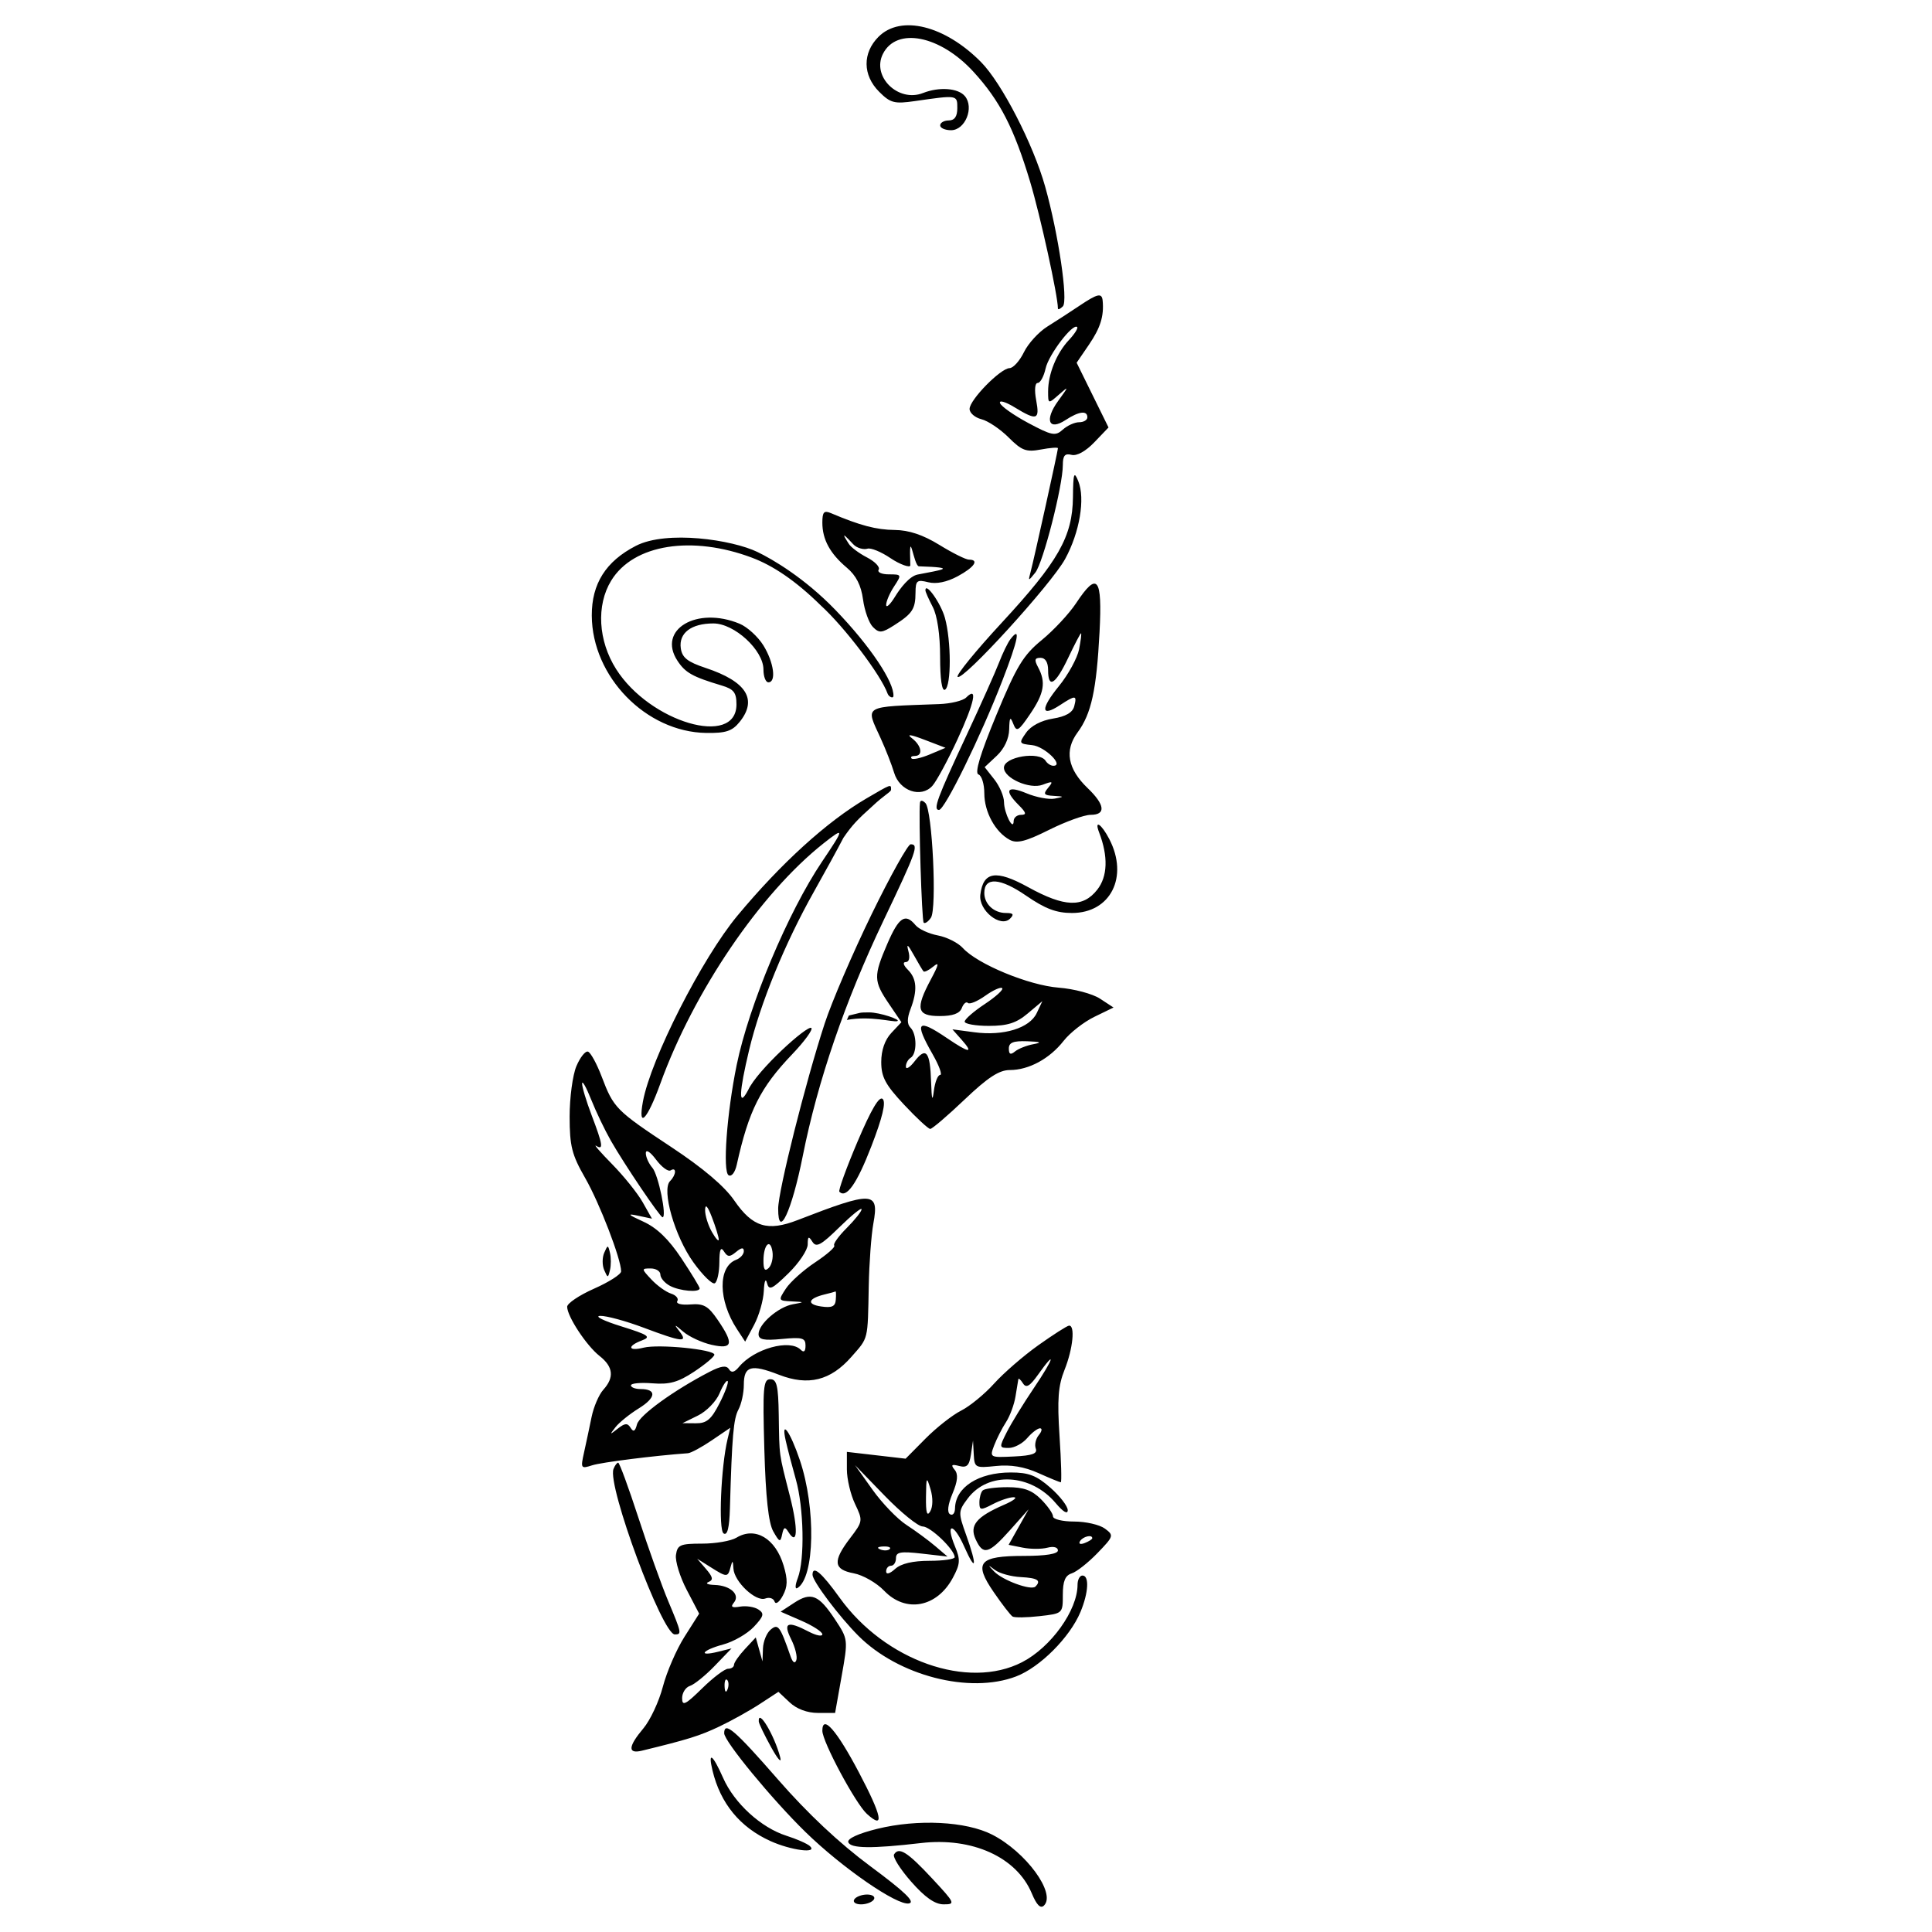 <?xml version="1.0" encoding="utf-8"?>
<!-- Generator: Adobe Illustrator 16.0.0, SVG Export Plug-In . SVG Version: 6.00 Build 0)  -->
<!DOCTYPE svg PUBLIC "-//W3C//DTD SVG 1.1//EN" "http://www.w3.org/Graphics/SVG/1.1/DTD/svg11.dtd">
<svg version="1.1" id="Layer_1" xmlns="http://www.w3.org/2000/svg" xmlns:xlink="http://www.w3.org/1999/xlink" x="0px" y="0px"
	 width="300px" height="300px" viewBox="0 0 300 300" enable-background="new 0 0 300 300" xml:space="preserve">
<path fill="#010101" d="M145.979,101.996c-0.003-3.45-0.438-6.4-1.144-7.753c-0.627-1.201-1.139-2.357-1.139-2.57
	c0-1.384,2.399,1.992,3.03,4.263c0.993,3.574,1.004,10.549,0.019,11.159C146.264,107.392,145.982,105.514,145.979,101.996z
	 M141.406,131.1c-0.421,0-3.147,4.887-6.058,10.859c-2.911,5.973-6.189,13.603-7.287,16.957c-2.977,9.102-7.227,26.021-7.227,28.772
	c0,4.909,2.118,0.368,3.822-8.197c2.314-11.621,6.565-24.033,12.488-36.455C142.329,132.163,142.709,131.1,141.406,131.1z
	 M165.397,86.791c2.255-4.13,3.138-9.377,2.034-12.083c-0.661-1.624-0.783-1.254-0.824,2.502
	c-0.067,6.111-2.265,9.981-11.075,19.507c-4.024,4.351-7.099,8.123-6.832,8.383C149.464,105.841,163.248,90.726,165.397,86.791z
	 M114.389,165.381c-1.533,7.493-2.194,16.528-1.255,17.109c0.454,0.28,1.001-0.425,1.269-1.634c1.862-8.406,3.643-11.95,8.617-17.16
	c1.891-1.981,3.228-3.813,2.97-4.071c-0.55-0.551-8.427,6.563-9.833,9.669c-1.58,2.958-1.354,0.121,0.16-6.223
	c1.734-7.261,5.551-16.587,10.079-24.627c1.684-2.991,3.744-6.753,4.576-8.359c1.354-1.969,2.191-2.838,4.453-4.864
	c1.95-1.846,2.938-2.241,2.938-2.604c0-0.889,0.084-0.918-3.811,1.357c-6.127,3.58-13.268,10.068-20.042,18.21
	c-5.504,6.615-13.446,22.228-14.674,28.845c-0.814,4.388,0.652,2.891,2.697-2.754c5.195-14.342,15.517-29.539,25.343-37.317
	c3.291-2.606,3.272-2.354-0.213,2.811C122.377,141.603,116.285,156.109,114.389,165.381z M145.808,125.766
	c0.889,0,6.48-11.414,9.84-20.088c2.479-6.396,2.901-8.581,1.242-6.412c-0.41,0.534-1.205,2.171-1.768,3.638
	s-2.827,6.529-5.032,11.25C145.51,123.958,144.843,125.766,145.808,125.766z M170.671,129.261c1.427,3.72,1.326,6.837-0.289,8.89
	c-2.218,2.82-5.085,2.717-10.71-0.383c-5.016-2.764-7.013-2.45-7.447,1.172c-0.29,2.422,3.145,5.178,4.619,3.704
	c0.659-0.659,0.499-0.875-0.648-0.875c-1.863,0-3.354-1.386-3.354-3.119c0-2.51,2.458-2.351,6.483,0.422
	c2.969,2.043,4.695,2.697,7.135,2.697c5.989,0,8.825-5.61,5.796-11.469C171.036,127.943,169.873,127.18,170.671,129.261z
	 M165.306,212.695c-0.997,2.49-1.156,4.602-0.782,10.304c0.259,3.943,0.347,7.17,0.193,7.17c-0.152,0-1.724-0.647-3.492-1.439
	c-2.182-0.977-4.292-1.327-6.561-1.091c-3.224,0.336-3.35,0.271-3.461-1.8l-0.113-2.147l-0.325,2.17
	c-0.258,1.724-0.635,2.088-1.834,1.773c-1.162-0.303-1.323-0.17-0.699,0.583c0.582,0.701,0.488,1.75-0.331,3.709
	c-0.72,1.728-0.863,2.905-0.386,3.2c0.416,0.256,0.766-0.153,0.779-0.912c0.058-3.269,3.636-5.57,8.662-5.57
	c2.776,0,3.982,0.465,6.147,2.365c1.481,1.301,2.694,2.871,2.694,3.487c0,0.693-0.712,0.277-1.858-1.083
	c-3.879-4.611-10.511-4.96-13.678-0.719c-1.479,1.982-1.487,2.167-0.232,5.667c1.736,4.849,1.546,5.967-0.306,1.793
	c-1.664-3.751-2.981-3.769-1.429-0.02c0.859,2.074,0.812,2.731-0.351,4.89c-2.469,4.582-7.302,5.481-10.657,1.979
	c-1.167-1.218-3.288-2.434-4.714-2.701c-3.165-0.593-3.298-1.881-0.565-5.463c1.986-2.604,2.001-2.709,0.762-5.31
	c-0.696-1.459-1.266-3.874-1.266-5.368v-2.715l4.56,0.528l4.56,0.528l3.082-3.112c1.695-1.712,4.187-3.669,5.538-4.35
	c1.351-0.681,3.656-2.572,5.123-4.203s4.553-4.306,6.858-5.946c2.306-1.639,4.449-3.01,4.764-3.045
	C166.979,205.735,166.61,209.437,165.306,212.695z M144.45,234.677c0.417-0.712,0.434-2.12,0.043-3.43
	c-0.614-2.05-0.668-1.958-0.707,1.208C143.756,234.908,143.945,235.541,144.45,234.677z M138.156,240.536
	c0.253-0.253-0.196-0.433-1-0.4c-0.888,0.037-1.067,0.218-0.46,0.461C137.246,240.817,137.903,240.789,138.156,240.536z
	 M143.266,237.027c-0.698,0-3.346-2.143-5.886-4.763l-4.618-4.763l2.714,3.811c1.492,2.096,3.866,4.561,5.277,5.477
	c1.41,0.917,3.421,2.397,4.469,3.289l1.905,1.622l-4.001-0.457c-3.286-0.376-4.001-0.249-4.001,0.712
	c0,0.644-0.343,1.169-0.762,1.169s-0.763,0.396-0.763,0.88c0,0.527,0.56,0.374,1.395-0.381c0.918-0.831,2.736-1.261,5.334-1.261
	c2.167,0,3.931-0.257,3.916-0.571C148.195,240.587,144.473,237.027,143.266,237.027z M156.345,222.357
	c0.69-1.362,2.588-4.447,4.217-6.858c3.072-4.546,3.564-6.169,0.613-2.025c-1.276,1.792-1.834,2.112-2.327,1.333
	c-0.356-0.563-0.682-0.851-0.722-0.641c-0.042,0.209-0.238,1.409-0.439,2.667c-0.199,1.258-0.866,3.06-1.481,4.005
	c-0.615,0.946-1.441,2.571-1.837,3.612c-0.712,1.87-0.676,1.891,3.071,1.71c2.854-0.138,3.691-0.441,3.394-1.231
	c-0.218-0.577-0.006-1.521,0.473-2.096c0.478-0.575,0.56-1.047,0.183-1.047c-0.378,0-1.274,0.687-1.991,1.524
	c-0.719,0.838-2.004,1.524-2.856,1.524C155.141,224.835,155.132,224.753,156.345,222.357z M154.703,111.051
	c3.146-7.598,4.179-9.303,7.06-11.664c1.855-1.52,4.254-4.094,5.33-5.721c3.308-5,4.087-4.042,3.644,4.474
	c-0.473,9.029-1.276,12.703-3.414,15.594c-2.06,2.785-1.538,5.668,1.561,8.637c2.707,2.594,2.883,4.156,0.466,4.156
	c-0.98,0-3.882,1.048-6.446,2.329c-3.617,1.809-4.987,2.157-6.11,1.556c-2.24-1.198-3.95-4.326-3.95-7.223
	c0-1.447-0.41-2.769-0.912-2.935C151.315,120.049,152.217,117.054,154.703,111.051z M152.898,119.12l1.496,1.901
	c0.823,1.046,1.501,2.628,1.508,3.514c0.013,1.741,1.48,4.621,1.5,2.946c0.007-0.524,0.526-0.953,1.155-0.953
	c0.89,0,0.806-0.338-0.381-1.524c-2.332-2.332-1.822-3.095,1.221-1.824c1.511,0.631,3.481,1.003,4.382,0.827
	c1.521-0.297,1.51-0.327-0.171-0.424c-1.527-0.087-1.658-0.283-0.848-1.261c0.832-1.003,0.718-1.065-0.858-0.468
	c-2.001,0.756-6.012-1.01-6.012-2.648c0-1.701,5.522-2.604,6.478-1.06c0.259,0.419,0.796,0.762,1.193,0.762
	c1.729,0-1.343-2.998-3.281-3.203c-2.068-0.219-2.103-0.29-0.941-1.939c0.74-1.05,2.343-1.894,4.147-2.182
	c1.994-0.318,3.062-0.933,3.317-1.908c0.458-1.756,0.22-1.776-2.2-0.191c-2.994,1.962-3.076,0.617-0.18-2.941
	c1.458-1.792,2.871-4.373,3.138-5.734c0.266-1.362,0.401-2.477,0.302-2.477s-0.996,1.715-1.991,3.811
	c-1.979,4.168-3.123,4.866-3.123,1.905c0-1.205-0.43-1.905-1.17-1.905c-0.921,0-1.002,0.314-0.381,1.474
	c1.24,2.318,0.945,4.039-1.245,7.262c-1.813,2.67-2.096,2.833-2.613,1.51c-0.467-1.194-0.591-1.025-0.634,0.862
	c-0.032,1.455-0.765,3.012-1.931,4.106L152.898,119.12z M127.694,268.756c0,1.691,5.161,11.318,6.925,12.913
	c2.774,2.511,2.367,0.404-1.247-6.451C129.918,268.665,127.694,266.135,127.694,268.756z M139.313,158.563
	c0.729-0.19-2.702-1.368-4.379-1.359c-1.677,0.008-1.133,0.042-3.121,0.484l-0.313,0.688
	C135.25,157.688,138.585,158.753,139.313,158.563z M148.676,114.819c-1.505,3.257-3.262,6.502-3.903,7.212
	c-1.755,1.938-5.088,0.794-5.932-2.037c-0.366-1.227-1.31-3.64-2.096-5.363c-2.371-5.191-2.954-4.852,9.096-5.3
	c1.809-0.067,3.689-0.525,4.182-1.017C151.873,106.464,151.334,109.065,148.676,114.819z M146.818,116.119l-3.275-1.254
	c-2.186-0.836-2.831-0.916-1.941-0.236c1.517,1.158,1.774,2.755,0.444,2.755c-0.489,0-0.712,0.177-0.496,0.393
	c0.216,0.216,1.489-0.069,2.831-0.632L146.818,116.119z M133.145,177.296c-1.731,4.08-2.995,7.571-2.809,7.759
	c1.085,1.086,2.712-1.223,4.961-7.041c1.725-4.463,2.297-6.837,1.771-7.362C136.544,170.128,135.278,172.271,133.145,177.296z
	 M170.416,241.16c-1.44,1.493-3.242,2.912-4.001,3.153c-1.014,0.321-1.38,1.207-1.38,3.336c0,2.892-0.007,2.898-3.619,3.306
	c-1.99,0.225-3.872,0.251-4.182,0.06c-0.31-0.19-1.624-1.89-2.92-3.775c-3.186-4.629-2.34-5.64,4.718-5.64
	c3.351,0,5.241-0.307,5.241-0.851c0-0.496-0.685-0.672-1.638-0.422c-0.9,0.235-2.623,0.23-3.827-0.01l-2.19-0.438l1.552-2.759
	l1.55-2.76l-2.887,3.239c-3.322,3.724-4.184,3.951-5.343,1.406c-0.979-2.147,0.122-3.479,4.423-5.345
	c1.454-0.63,2.131-1.158,1.502-1.172c-0.629-0.013-2.086,0.468-3.239,1.069c-1.909,0.995-2.096,0.973-2.096-0.26
	c0-0.743,0.229-1.58,0.509-1.859c0.278-0.28,2.01-0.509,3.844-0.509c2.527,0,3.792,0.454,5.208,1.871
	c1.028,1.028,1.87,2.229,1.87,2.668c0,0.438,1.479,0.796,3.284,0.796c1.807,0,3.949,0.491,4.763,1.09
	C172.989,238.41,172.952,238.532,170.416,241.16z M158.503,244.89c-1.494-0.077-3.293-0.573-3.998-1.102
	c-1.148-0.861-1.162-0.838-0.139,0.229c1.325,1.381,5.757,3.003,6.413,2.347C161.726,245.418,161.118,245.024,158.503,244.89z
	 M169.607,238.851c0-0.616-1.452-0.27-1.899,0.455c-0.267,0.431,0.039,0.559,0.717,0.299
	C169.075,239.355,169.607,239.017,169.607,238.851z M142.852,124.661c-0.23,2.01,0.275,18.301,0.578,18.61
	c0.193,0.198,0.696-0.146,1.12-0.762c0.957-1.395,0.222-16.736-0.854-17.812C143.236,124.237,142.902,124.223,142.852,124.661z
	 M170.806,155.071l2.102,1.376l-2.984,1.451c-1.64,0.798-3.784,2.475-4.764,3.727c-2.177,2.778-5.406,4.53-8.353,4.53
	c-1.656,0-3.408,1.143-7.013,4.572c-2.643,2.515-5.049,4.572-5.347,4.572s-2.131-1.699-4.075-3.777
	c-2.896-3.096-3.533-4.29-3.533-6.619c0-1.817,0.564-3.442,1.567-4.509l1.565-1.667l-1.946-2.87
	c-2.387-3.516-2.405-4.285-0.238-9.312c1.783-4.139,2.784-4.802,4.37-2.891c0.512,0.617,2.074,1.337,3.472,1.6
	c1.398,0.262,3.144,1.142,3.88,1.955c2.259,2.496,10.244,5.798,14.885,6.154C166.765,153.547,169.65,154.314,170.806,155.071z
	 M159.511,161.687c-2.171-0.078-2.858,0.194-2.858,1.133c0,0.897,0.261,1.022,0.953,0.454c0.523-0.43,1.81-0.94,2.857-1.133
	C161.867,161.882,161.616,161.764,159.511,161.687z M161.855,155.462l-2.279,1.917c-1.76,1.48-3.134,1.918-6.03,1.918
	c-2.064,0-3.752-0.298-3.752-0.661s1.402-1.589,3.118-2.724c1.715-1.136,2.936-2.248,2.71-2.471
	c-0.223-0.225-1.407,0.306-2.631,1.178c-1.226,0.871-2.437,1.374-2.693,1.117c-0.258-0.258-0.684,0.096-0.948,0.785
	c-0.333,0.864-1.398,1.251-3.448,1.251c-3.538,0-3.804-1.125-1.349-5.706c1.241-2.316,1.325-2.775,0.362-1.977
	c-0.69,0.573-1.372,0.906-1.517,0.742c-0.144-0.165-0.834-1.328-1.533-2.585c-0.903-1.625-1.139-1.791-0.812-0.571
	c0.28,1.044,0.121,1.714-0.407,1.714c-0.51,0-0.373,0.494,0.33,1.197c1.393,1.394,1.513,3.207,0.406,6.118
	c-0.546,1.437-0.546,2.323,0,2.87c1.009,1.007,1.027,4.059,0.028,4.676c-0.419,0.259-0.755,0.88-0.746,1.378
	c0.01,0.5,0.623,0.121,1.364-0.841c1.769-2.299,2.403-1.5,2.552,3.21c0.087,2.758,0.21,3.159,0.429,1.397
	c0.17-1.362,0.609-2.478,0.978-2.478s-0.163-1.457-1.182-3.238c-2.883-5.042-2.367-5.608,2.248-2.478
	c3.444,2.338,4.201,2.427,2.286,0.27l-1.451-1.635l3.43,0.455c4.526,0.602,8.562-0.643,9.664-2.98L161.855,155.462z M94.718,197.21
	c0.175-0.734,0.175-1.934,0-2.668c-0.304-1.271-0.347-1.271-0.899,0c-0.319,0.734-0.319,1.934,0,2.668
	C94.371,198.479,94.414,198.479,94.718,197.21z M122.104,285.05c-3.946-1.262-8.075-5.034-9.813-8.966
	c-1.637-3.699-2.389-4.22-1.65-1.144c1.221,5.088,4.258,8.788,8.973,10.93c3.22,1.462,7.456,2.003,6.139,0.784
	C125.352,286.285,123.711,285.563,122.104,285.05z M162.641,50.702c1.344-0.838,3.547-2.267,4.896-3.173
	c2.906-1.955,3.566-2.103,3.684-0.828c0.221,2.389-0.346,4.207-2.123,6.811l-1.917,2.811l2.474,5.027l2.476,5.027l-2.205,2.301
	c-1.345,1.404-2.728,2.165-3.546,1.951c-1.021-0.267-1.343,0.111-1.343,1.579c0,3.229-3.06,15.188-4.273,16.701
	c-1.103,1.374-1.126,1.37-0.732-0.104c0.516-1.925,4.244-18.798,4.244-19.202c0-0.165-1.191-0.077-2.646,0.197
	c-2.283,0.428-2.969,0.171-5.012-1.871c-1.303-1.302-3.199-2.576-4.214-2.831c-1.016-0.254-1.847-0.975-1.847-1.6
	c0-1.409,4.808-6.313,6.212-6.336c0.565-0.009,1.568-1.124,2.229-2.477C159.656,53.333,161.296,51.54,162.641,50.702z
	 M162.359,57.218c-0.271,1.236-0.825,2.248-1.229,2.248c-0.429,0-0.527,1.115-0.235,2.667c0.579,3.086,0.127,3.234-3.364,1.106
	c-1.403-0.856-2.415-1.147-2.249-0.647c0.166,0.5,2.141,1.891,4.388,3.091c3.674,1.963,4.213,2.067,5.357,1.031
	c0.699-0.633,1.846-1.151,2.546-1.151s1.273-0.343,1.273-0.762c0-1.101-1.31-0.938-3.386,0.422
	c-2.632,1.725-3.301-0.003-1.147-2.972c1.686-2.324,1.688-2.356,0.09-0.953c-1.645,1.444-1.653,1.441-1.653-0.521
	c0-2.698,1.306-5.923,3.229-7.976c0.883-0.941,1.46-1.85,1.283-2.018C166.589,50.142,162.829,55.076,162.359,57.218z
	 M120.923,219.69c-0.071-4.536-0.307-5.524-1.315-5.524c-1.086,0-1.192,1.254-0.923,10.859c0.211,7.473,0.643,11.453,1.386,12.765
	c0.966,1.704,1.111,1.752,1.381,0.461c0.235-1.13,0.44-1.218,0.944-0.403c1.458,2.358,1.581-0.336,0.254-5.547
	C120.911,225.473,121.028,226.336,120.923,219.69z M123.83,246.586c2.683-1.657,2.885-12.401,0.373-19.847
	c-1.501-4.452-2.975-6.493-2.199-3.048c0.282,1.258,0.992,3.978,1.577,6.045c1.238,4.375,1.399,12.408,0.305,15.287
	C123.453,246.16,123.43,246.834,123.83,246.586z M111.69,268.097c-3.029,1.437-4.852,2.007-12.003,3.746
	c-2.245,0.547-2.171-0.624,0.221-3.467c1.064-1.265,2.423-4.175,3.02-6.465c0.598-2.291,2.109-5.781,3.361-7.755l2.275-3.587
	l-1.924-3.683c-1.061-2.023-1.813-4.471-1.677-5.436c0.223-1.566,0.661-1.756,4.06-1.756c2.096,0,4.496-0.416,5.334-0.923
	c2.907-1.761,6.057,0.1,7.323,4.329c0.658,2.195,0.63,3.263-0.123,4.671c-0.545,1.019-1.112,1.424-1.28,0.918
	c-0.167-0.5-0.813-0.713-1.435-0.473c-1.467,0.562-4.84-2.608-4.955-4.654c-0.071-1.286-0.152-1.333-0.437-0.249
	c-0.43,1.645-0.558,1.646-3.121,0.03l-2.069-1.304l1.38,1.605c1.065,1.238,1.152,1.697,0.382,2.005
	c-0.55,0.221-0.126,0.428,0.944,0.461c2.459,0.076,4.016,1.515,2.984,2.757c-0.549,0.663-0.288,0.825,0.972,0.609
	c0.947-0.161,2.227,0.04,2.845,0.446c0.95,0.626,0.84,1.04-0.713,2.694c-1.01,1.074-3.145,2.306-4.743,2.736
	c-3.292,0.886-4.041,1.933-0.812,1.133l2.096-0.521l-2.621,2.718c-1.44,1.494-3.169,2.891-3.837,3.104
	c-0.67,0.213-1.217,1.071-1.217,1.909c0,1.272,0.51,1.022,3.104-1.523c1.708-1.677,3.521-3.047,4.028-3.047
	c0.509,0,0.924-0.278,0.924-0.618c0-0.341,0.761-1.435,1.69-2.434l1.691-1.814l0.52,1.86l0.52,1.862l0.076-2.003
	c0.041-1.101,0.581-2.422,1.199-2.934c1.156-0.96,1.434-0.586,3.095,4.175c0.328,0.94,0.667,1.162,0.884,0.58
	c0.194-0.519-0.162-1.976-0.792-3.238c-1.309-2.621-0.595-2.932,2.739-1.192c1.153,0.602,2.096,0.783,2.096,0.404
	c0-0.378-1.458-1.323-3.237-2.1l-3.237-1.411l2.088-1.368c2.649-1.736,3.819-1.263,6.357,2.572c2.034,3.075,2.039,3.109,1.026,8.802
	l-1.015,5.715h-2.657c-1.67,0-3.304-0.608-4.401-1.639l-1.743-1.638l-2.878,1.88C116.415,265.623,113.576,267.202,111.69,268.097z
	 M112.513,261.858c0.036,0.888,0.217,1.067,0.461,0.46c0.22-0.55,0.191-1.207-0.062-1.46S112.48,261.055,112.513,261.858z
	 M104.783,253.793c1.105,0,1.066-0.197-1.019-5.166c-1.008-2.397-3.088-8.218-4.624-12.933c-1.536-4.716-2.953-8.573-3.148-8.573
	c-0.193,0-0.523,0.443-0.73,0.985C94.271,230.688,102.835,253.793,104.783,253.793z M117.821,267.32c0.02,0.314,0.887,2.114,1.929,4
	c1.042,1.887,1.669,2.572,1.394,1.524C120.241,269.417,117.692,265.177,117.821,267.32z M106.82,225.657
	c-5.209,0.372-13.42,1.408-14.873,1.876c-1.757,0.565-1.809,0.482-1.255-2.007c0.318-1.429,0.842-3.893,1.165-5.478
	c0.321-1.583,1.143-3.496,1.826-4.25c1.734-1.917,1.548-3.567-0.591-5.25c-2.031-1.599-5.019-6.138-5.023-7.634
	c-0.002-0.528,1.883-1.796,4.188-2.815s4.191-2.227,4.191-2.682c0-1.909-3.351-10.611-5.582-14.497
	c-2.07-3.605-2.408-4.938-2.414-9.526c-0.003-2.934,0.47-6.461,1.051-7.84c0.582-1.378,1.393-2.395,1.803-2.257
	c0.41,0.137,1.365,1.884,2.125,3.883c1.855,4.886,2.218,5.254,10.811,10.938c4.936,3.265,8.255,6.08,9.777,8.295
	c2.845,4.134,5.167,4.851,9.84,3.039c11.677-4.529,12.674-4.484,11.759,0.52c-0.326,1.78-0.649,6.152-0.718,9.715
	c-0.166,8.554-0.019,7.954-2.696,11.005c-3.245,3.695-6.697,4.548-11.253,2.778c-4.343-1.687-5.45-1.367-5.45,1.571
	c0,1.25-0.374,2.972-0.831,3.826c-0.775,1.448-1.006,4.109-1.328,15.348c-0.088,3.043-0.394,4.263-0.979,3.9
	c-0.826-0.512-0.413-10.378,0.615-14.653l0.423-1.756l-2.866,1.946C108.957,224.722,107.286,225.624,106.82,225.657z
	 M129.742,200.537c-0.078,0.048-0.829,0.253-1.667,0.454c-2.599,0.626-2.886,1.538-0.59,1.875c1.698,0.249,2.217,0.013,2.297-1.048
	C129.839,201.064,129.821,200.488,129.742,200.537z M118.549,195.774c0,1.388,0.232,1.698,0.827,1.104
	c0.455-0.454,0.712-1.584,0.571-2.511C119.616,192.187,118.549,193.261,118.549,195.774z M109.489,187.874
	c-0.018,0.838,0.459,2.382,1.059,3.43c0.599,1.048,1.075,1.562,1.058,1.143c-0.017-0.419-0.493-1.962-1.058-3.429
	C109.875,187.271,109.51,186.876,109.489,187.874z M110.186,213.012c1.782-0.921,2.619-1.034,3.007-0.406
	c0.379,0.612,0.84,0.507,1.559-0.36c2.343-2.823,7.879-4.362,9.579-2.662c0.493,0.492,0.75,0.275,0.75-0.636
	c0-1.194-0.5-1.337-3.646-1.034c-2.843,0.272-3.647,0.105-3.647-0.757c0-1.56,3.067-4.223,5.334-4.632
	c1.854-0.335,1.849-0.347-0.208-0.448c-2.067-0.102-2.087-0.144-0.881-1.984c0.678-1.035,2.732-2.875,4.566-4.089
	c1.833-1.214,3.157-2.384,2.941-2.599c-0.215-0.215,0.653-1.436,1.93-2.711c1.276-1.277,2.32-2.59,2.32-2.919
	s-1.556,0.929-3.459,2.796c-2.843,2.79-3.587,3.192-4.179,2.254c-0.591-0.933-0.724-0.856-0.732,0.42
	c-0.007,0.858-1.351,2.868-2.987,4.467c-2.586,2.524-3.025,2.72-3.342,1.488c-0.205-0.798-0.417-0.253-0.485,1.249
	c-0.066,1.467-0.745,3.841-1.509,5.275l-1.389,2.606l-1.272-1.942c-2.916-4.449-2.981-9.672-0.137-10.765
	c0.662-0.254,1.202-0.856,1.202-1.341c0-0.615-0.362-0.579-1.201,0.117c-0.996,0.826-1.32,0.811-1.894-0.097
	c-0.489-0.771-0.696-0.266-0.704,1.719c-0.007,1.547-0.322,3.005-0.702,3.239c-0.38,0.235-1.882-1.232-3.34-3.262
	c-2.89-4.022-4.961-11.25-3.611-12.601c0.97-0.969,1.037-2.249,0.087-1.662c-0.382,0.236-1.4-0.516-2.262-1.67
	c-0.901-1.207-1.576-1.639-1.59-1.017c-0.015,0.597,0.445,1.625,1.019,2.286c0.927,1.07,2.287,7.682,1.579,7.682
	c-0.382,0-5.922-8.201-8.018-11.872c-0.939-1.643-2.322-4.532-3.074-6.418c-0.751-1.886-1.382-3.004-1.401-2.484
	s0.65,2.748,1.487,4.953c1.737,4.57,1.868,5.454,0.697,4.73c-0.455-0.281,0.659,1.001,2.477,2.85s3.953,4.508,4.747,5.91l1.44,2.551
	l-2.203-0.469c-1.723-0.366-1.535-0.163,0.856,0.926c2.11,0.962,3.941,2.724,5.905,5.682c1.564,2.357,2.847,4.464,2.847,4.68
	c0,0.688-3.094,0.423-4.623-0.396c-0.811-0.435-1.474-1.217-1.474-1.741s-0.678-0.952-1.504-0.952c-1.461,0-1.458,0.047,0.121,1.728
	c0.893,0.951,2.261,1.931,3.038,2.178c0.778,0.247,1.216,0.771,0.973,1.166c-0.251,0.405,0.63,0.63,2.027,0.518
	c2.062-0.168,2.765,0.228,4.242,2.389c2.561,3.742,2.345,4.618-0.952,3.876c-1.497-0.339-3.463-1.246-4.369-2.017
	c-1.432-1.22-1.512-1.229-0.611-0.067c1.38,1.782,0.437,1.685-5.56-0.571c-2.783-1.048-5.825-1.873-6.759-1.834
	s0.532,0.767,3.257,1.617c4.266,1.331,4.715,1.635,3.238,2.19c-2.356,0.886-2.165,1.733,0.255,1.127
	c2.324-0.584,10.986,0.275,10.986,1.088c0,0.31-1.413,1.496-3.138,2.639c-2.482,1.643-3.834,2.02-6.478,1.81
	c-1.837-0.146-3.34-0.006-3.34,0.313c0,0.316,0.665,0.576,1.479,0.576c2.552,0,2.442,1.332-0.246,2.993
	c-1.423,0.879-3.054,2.194-3.626,2.922c-0.948,1.212-0.917,1.231,0.354,0.23c1.107-0.871,1.514-0.897,1.99-0.126
	c0.435,0.704,0.705,0.558,0.991-0.537C99.287,219.756,104.642,215.88,110.186,213.012z M105.975,220.989l2.081,0.018
	c1.675,0.015,2.39-0.59,3.672-3.105c0.877-1.716,1.444-3.271,1.262-3.453c-0.183-0.183-0.751,0.681-1.263,1.916
	c-0.512,1.236-2.016,2.782-3.341,3.437L105.975,220.989z M127.694,81.153c0-1.647,0.255-1.929,1.333-1.472
	c4.528,1.92,7.039,2.583,9.896,2.613c2.209,0.022,4.399,0.754,6.943,2.319c2.043,1.257,4.106,2.287,4.584,2.287
	c1.656,0,0.854,1.185-1.752,2.588c-1.684,0.906-3.318,1.235-4.572,0.921c-1.741-0.438-1.954-0.263-1.965,1.62
	c-0.014,2.545-0.478,3.253-3.315,5.061c-1.915,1.22-2.32,1.254-3.296,0.277c-0.613-0.612-1.306-2.541-1.54-4.285
	c-0.294-2.187-1.073-3.717-2.512-4.927C128.882,85.953,127.694,83.768,127.694,81.153z M131.787,84.429
	c0.317,0.527,1.594,1.485,2.838,2.128c1.245,0.644,2.061,1.499,1.813,1.9c-0.249,0.401,0.465,0.729,1.587,0.729
	c1.989,0,2.009,0.043,0.807,1.878c-0.678,1.032-1.229,2.319-1.229,2.857c0.002,0.539,0.632-0.049,1.4-1.307s2.208-3.147,3.485-3.399
	c3.636-0.717,6.514-1.072,0.198-1.279c-0.813-0.027-1.563-6.75-1.333-0.152c0.016,0.443-1.624-0.128-3.073-1.112
	s-3.064-1.646-3.589-1.471c-0.523,0.175-1.612-0.046-2.218-0.706C130.125,81.938,131.376,83.743,131.787,84.429z M168.084,244.648
	c-0.419,0-0.763,0.645-0.763,1.431c0,3.95-4.112,9.696-8.599,12.017c-8.393,4.34-21.313-0.219-28.339-9.999
	c-2.821-3.927-4.214-5.104-4.214-3.563c0,0.985,4.143,6.492,7.129,9.48c6.208,6.207,17.273,9.055,24.481,6.302
	c3.703-1.413,8.348-6.064,9.997-10.012C169.025,247.315,169.17,244.648,168.084,244.648z M109.653,113.81
	c3.053,0.046,4.035-0.275,5.188-1.699c2.832-3.497,1.079-6.286-5.271-8.395c-2.815-0.934-3.652-1.597-3.858-3.056
	c-0.333-2.361,1.625-3.853,5.058-3.853c3.271,0,7.779,4.152,7.779,7.163c0,1.09,0.344,1.981,0.763,1.981
	c1.271,0,0.854-3.098-0.77-5.726c-0.841-1.362-2.508-2.882-3.703-3.376c-6.646-2.753-12.813,0.917-9.648,5.746
	c1.226,1.871,2.341,2.495,6.881,3.853c1.87,0.56,2.286,1.094,2.286,2.934c0,6.726-13.441,2.787-18.681-5.474
	c-2.799-4.412-3.109-9.915-0.778-13.738c3.489-5.724,12.643-7.041,21.858-3.576c3.243,1.219,6.727,3.519,10.69,7.413
	c3.729,3.4,9.347,10.817,10.381,13.702c0.179,0.501,0.875,0.808,0.904,0.374c0.144-2.082-3.518-7.684-9.009-13.371
	c-4.812-4.982-9.756-7.865-12.11-9.002c-3.926-1.896-14.088-3.413-18.872-0.952c-4.668,2.402-6.869,5.883-6.848,10.829
	C91.935,105.076,100.309,113.668,109.653,113.81z M142.041,15.7c6.668-0.96,6.609-0.97,6.609,1.09c0,1.3-0.421,1.907-1.326,1.913
	c-0.73,0.004-1.33,0.347-1.334,0.762c-0.004,0.415,0.757,0.754,1.69,0.754c2.193,0,3.624-3.515,2.151-5.289
	c-1.046-1.26-3.984-1.478-6.516-0.483c-3.831,1.504-7.984-2.547-6.221-6.068c2.12-4.234,8.896-2.892,14.088,2.79
	c4.08,4.465,6.271,8.722,8.777,17.057c1.577,5.243,4.313,17.716,4.313,19.664c0,0.247,0.347,0.103,0.77-0.32
	c0.847-0.847-0.695-11.278-2.748-18.587c-1.846-6.575-6.748-16.099-9.957-19.343c-5.63-5.693-12.467-7.383-15.914-3.935
	c-2.515,2.513-2.477,5.976,0.092,8.544C138.264,15.997,138.87,16.157,142.041,15.7z M135.175,289.808
	c-4.855-3.598-9.777-8.22-14.384-13.503c-6.693-7.677-8.339-9.091-8.339-7.164c0,1.241,7.416,10.25,12.619,15.331
	c5.688,5.553,14.247,11.46,16.072,11.093C142.169,295.356,140.539,293.785,135.175,289.808z M134.643,294.183
	c-0.839,0-1.736,0.343-1.995,0.763c-0.259,0.419,0.215,0.762,1.053,0.762c0.839,0,1.736-0.343,1.995-0.762
	C135.955,294.525,135.48,294.183,134.643,294.183z M138.827,287.951c-0.242,0.391,0.956,2.296,2.661,4.233
	c2.164,2.458,3.688,3.522,5.046,3.522c1.859,0,1.78-0.176-1.777-4.001C140.912,287.572,139.582,286.729,138.827,287.951z
	 M154.059,284.879c-4.052-2.068-11.551-2.446-17.835-0.899c-2.945,0.725-4.688,1.527-4.501,2.073
	c0.335,0.985,3.66,1.025,11.282,0.136c7.982-0.932,14.86,2.191,17.21,7.814c0.766,1.831,1.36,2.42,1.9,1.881
	C164.01,293.988,159.302,287.557,154.059,284.879z"/>
</svg>

